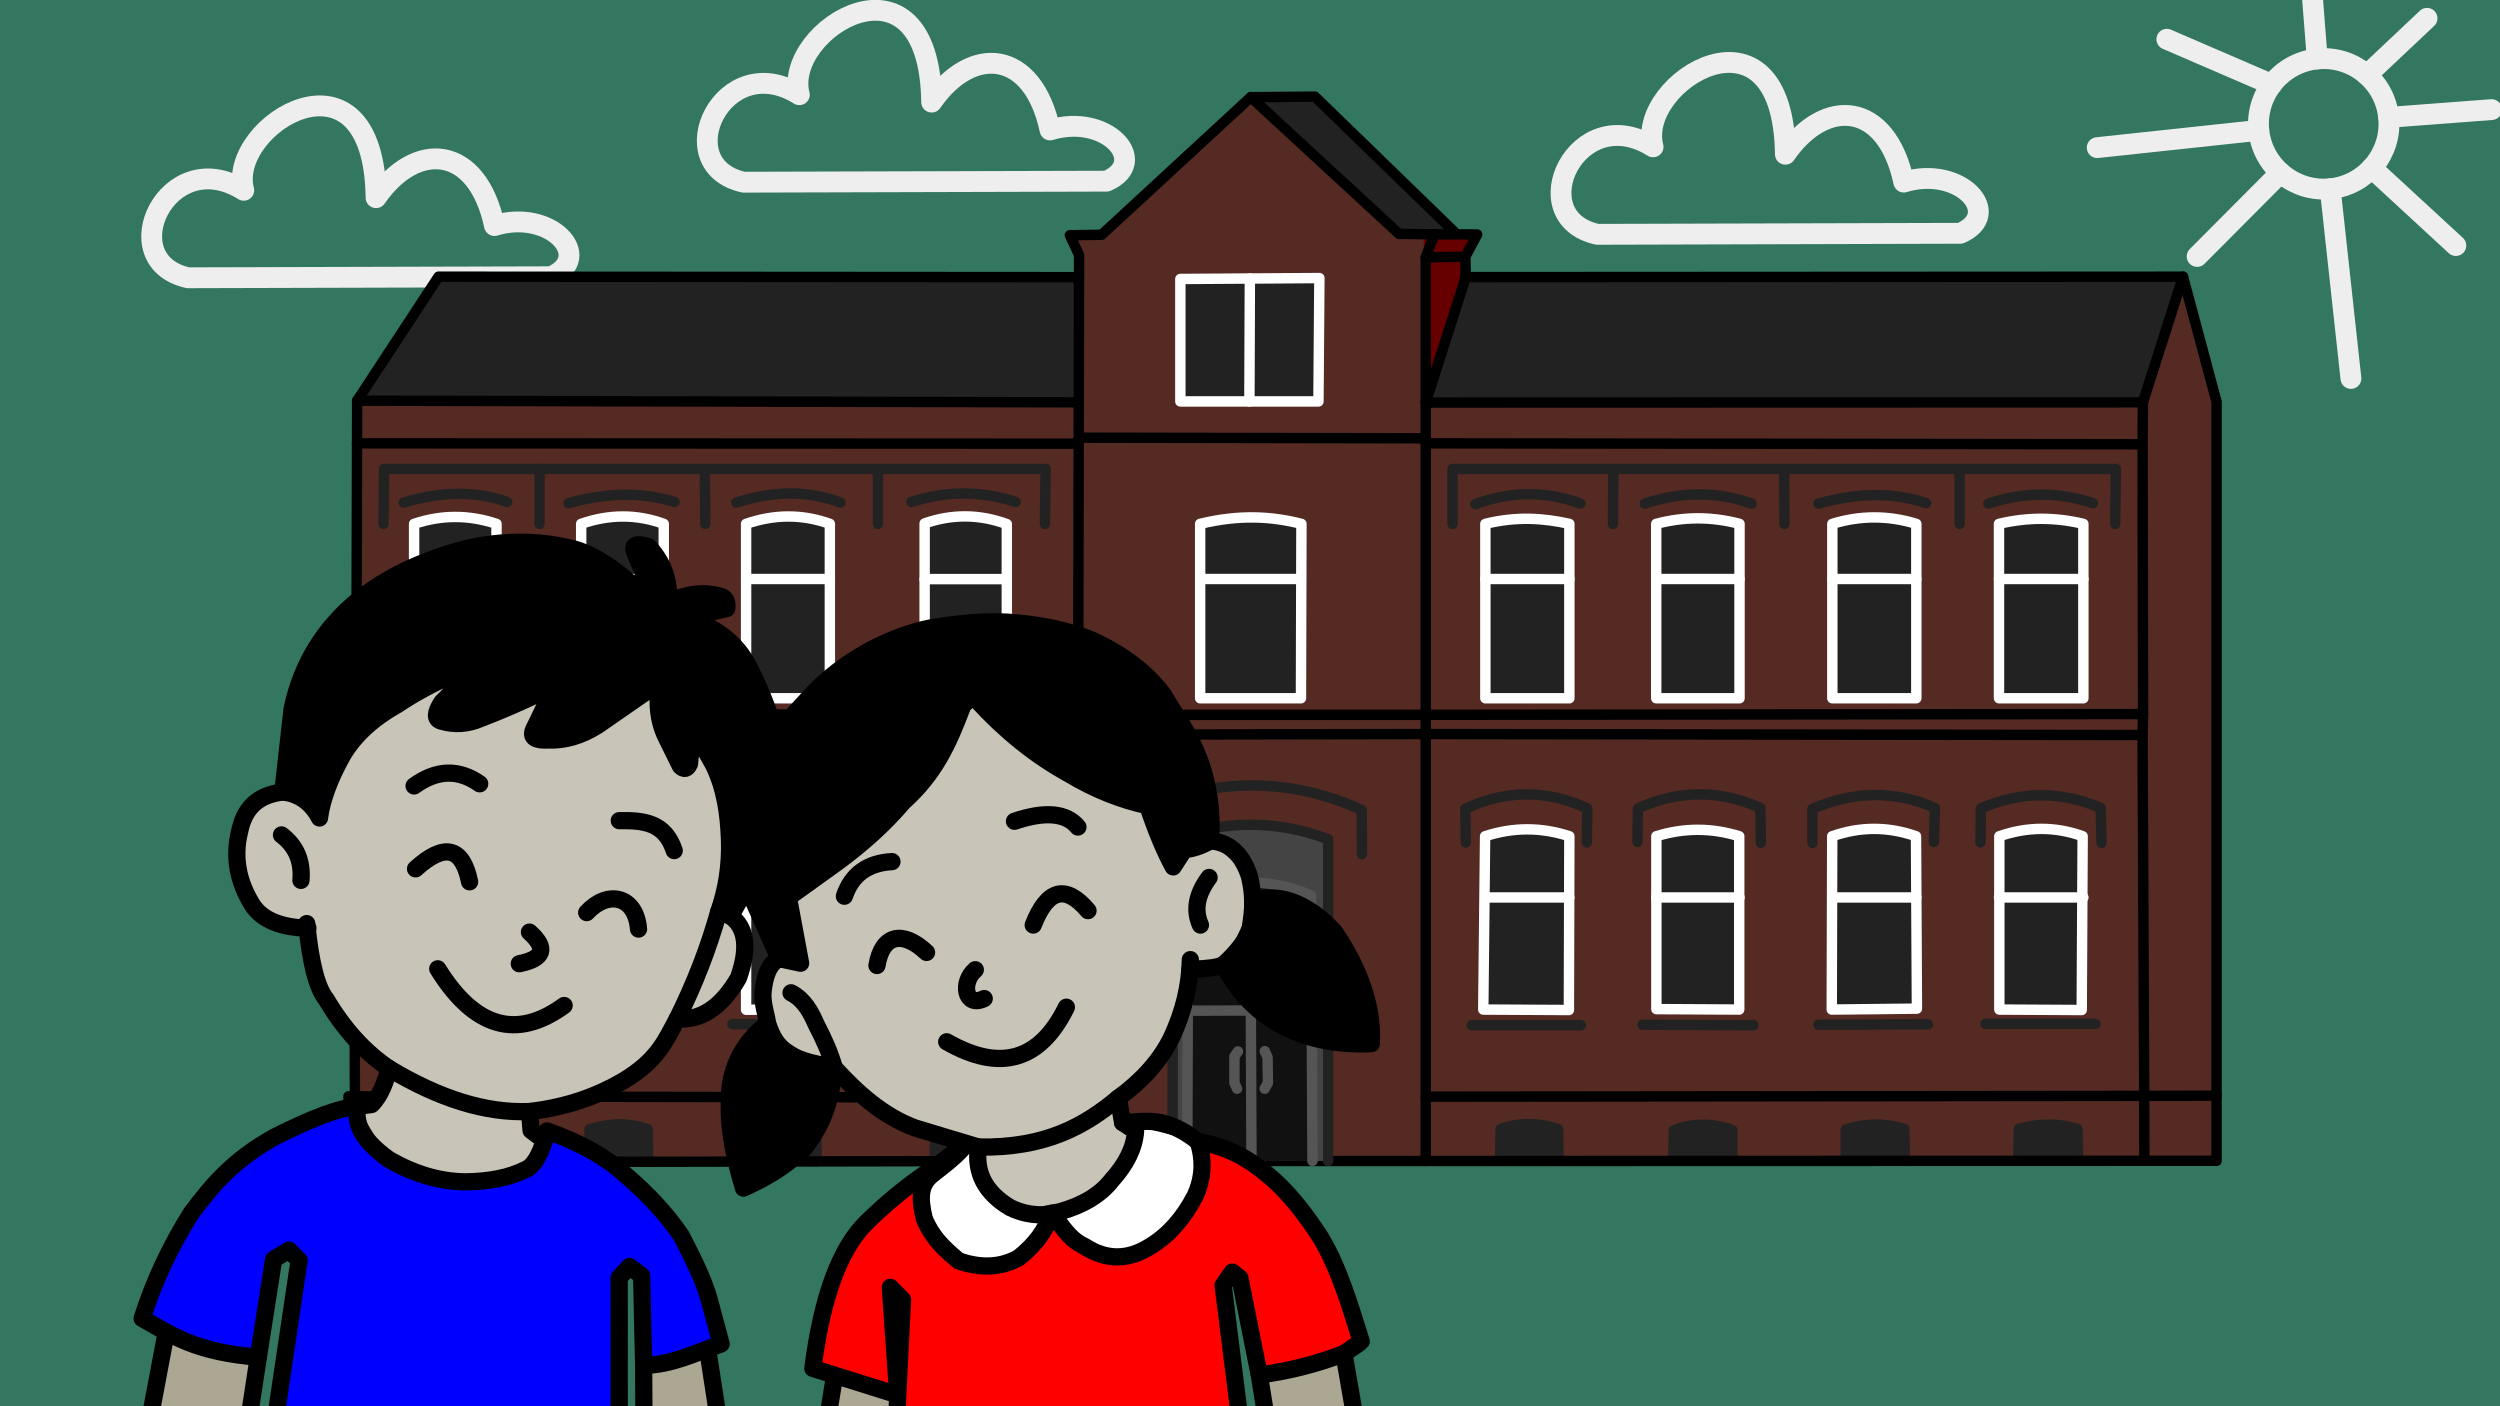 <?xml version="1.0" encoding="UTF-8" standalone="no"?>
<!-- Created with Inkscape (http://www.inkscape.org/) -->

<svg
   width="1920"
   height="1080"
   viewBox="0 0 1920 1080"
   version="1.1"
   id="svg1"
   xml:space="preserve"
   sodipodi:docname="7781-steinhammer-schule-colored-3d.svg"
   inkscape:export-filename="7781-steinhammer-schule-colored-3d-plain.svg"
   inkscape:export-xdpi="96"
   inkscape:export-ydpi="96"
   inkscape:version="1.4.2 (ebf0e940d0, 2025-05-08)"
   xmlns:inkscape="http://www.inkscape.org/namespaces/inkscape"
   xmlns:sodipodi="http://sodipodi.sourceforge.net/DTD/sodipodi-0.dtd"
   xmlns="http://www.w3.org/2000/svg"
   xmlns:svg="http://www.w3.org/2000/svg"><sodipodi:namedview
     id="namedview1"
     pagecolor="#505050"
     bordercolor="#eeeeee"
     borderopacity="1"
     inkscape:showpageshadow="0"
     inkscape:pageopacity="0"
     inkscape:pagecheckerboard="0"
     inkscape:deskcolor="#505050"
     inkscape:zoom="1.0577139"
     inkscape:cx="1325.5002"
     inkscape:cy="460.42697"
     inkscape:window-width="1600"
     inkscape:window-height="831"
     inkscape:window-x="0"
     inkscape:window-y="0"
     inkscape:window-maximized="1"
     inkscape:current-layer="svg1" /><defs
     id="defs1"><rect
       x="746.57"
       y="94.138"
       width="613.74"
       height="930.31"
       id="rect2" /><filter
       inkscape:label="Chalk and Sponge"
       inkscape:menu="Distort"
       inkscape:menu-tooltip="Low turbulence gives sponge look and high turbulence chalk"
       width="1.007"
       height="1.008"
       y="-0.004"
       x="-0.003"
       style="color-interpolation-filters:sRGB;"
       id="filter1"><feTurbulence
         baseFrequency="0.4"
         type="fractalNoise"
         seed="0"
         numOctaves="5"
         result="result1"
         id="feTurbulence1" /><feDisplacementMap
         xChannelSelector="R"
         yChannelSelector="G"
         scale="30"
         in="SourceGraphic"
         in2="result1"
         id="feDisplacementMap1" /></filter><filter
       inkscape:label="Chalk and Sponge"
       inkscape:menu="Distort"
       inkscape:menu-tooltip="Low turbulence gives sponge look and high turbulence chalk"
       width="1.075"
       height="1.068"
       y="-0.034"
       x="-0.038"
       style="color-interpolation-filters:sRGB;"
       id="filter175"><feTurbulence
         baseFrequency="0.4"
         type="fractalNoise"
         seed="0"
         numOctaves="5"
         result="result1"
         id="feTurbulence175" /><feDisplacementMap
         xChannelSelector="R"
         yChannelSelector="G"
         scale="30"
         in="SourceGraphic"
         in2="result1"
         id="feDisplacementMap175" /></filter><filter
       inkscape:label="Chalk and Sponge"
       inkscape:menu="Distort"
       inkscape:menu-tooltip="Low turbulence gives sponge look and high turbulence chalk"
       width="1.072"
       height="1.353"
       y="-0.176"
       x="-0.036"
       style="color-interpolation-filters:sRGB;"
       id="filter178"><feTurbulence
         baseFrequency="0.4"
         type="fractalNoise"
         seed="0"
         numOctaves="5"
         result="result1"
         id="feTurbulence178" /><feDisplacementMap
         xChannelSelector="R"
         yChannelSelector="G"
         scale="30"
         in="SourceGraphic"
         in2="result1"
         id="feDisplacementMap178" /></filter><filter
       inkscape:label="Chalk and Sponge"
       inkscape:menu="Distort"
       inkscape:menu-tooltip="Low turbulence gives sponge look and high turbulence chalk"
       width="1.122"
       height="1.226"
       y="-0.113"
       x="-0.061"
       style="color-interpolation-filters:sRGB;"
       id="filter179"><feTurbulence
         baseFrequency="0.4"
         type="fractalNoise"
         seed="0"
         numOctaves="5"
         result="result1"
         id="feTurbulence179" /><feDisplacementMap
         xChannelSelector="R"
         yChannelSelector="G"
         scale="30"
         in="SourceGraphic"
         in2="result1"
         id="feDisplacementMap179" /></filter><filter
       inkscape:label="Chalk and Sponge"
       inkscape:menu="Distort"
       inkscape:menu-tooltip="Low turbulence gives sponge look and high turbulence chalk"
       width="1.161"
       height="1.101"
       y="-0.05"
       x="-0.081"
       style="color-interpolation-filters:sRGB;"
       id="filter180"><feTurbulence
         baseFrequency="0.4"
         type="fractalNoise"
         seed="0"
         numOctaves="5"
         result="result1"
         id="feTurbulence180" /><feDisplacementMap
         xChannelSelector="R"
         yChannelSelector="G"
         scale="30"
         in="SourceGraphic"
         in2="result1"
         id="feDisplacementMap180" /></filter><filter
       inkscape:label="Chalk and Sponge"
       inkscape:menu="Distort"
       inkscape:menu-tooltip="Low turbulence gives sponge look and high turbulence chalk"
       width="1.228"
       height="1.278"
       y="-0.139"
       x="-0.114"
       style="color-interpolation-filters:sRGB;"
       id="filter188"><feTurbulence
         baseFrequency="0.4"
         type="fractalNoise"
         seed="0"
         numOctaves="5"
         result="result1"
         id="feTurbulence188" /><feDisplacementMap
         xChannelSelector="R"
         yChannelSelector="G"
         scale="30"
         in="SourceGraphic"
         in2="result1"
         id="feDisplacementMap188" /></filter><filter
       inkscape:label="Chalk and Sponge"
       inkscape:menu="Distort"
       inkscape:menu-tooltip="Low turbulence gives sponge look and high turbulence chalk"
       width="1.128"
       height="17.923"
       y="-8.462"
       x="-0.064"
       style="color-interpolation-filters:sRGB;"
       id="filter189"><feTurbulence
         baseFrequency="0.4"
         type="fractalNoise"
         seed="0"
         numOctaves="5"
         result="result1"
         id="feTurbulence189" /><feDisplacementMap
         xChannelSelector="R"
         yChannelSelector="G"
         scale="30"
         in="SourceGraphic"
         in2="result1"
         id="feDisplacementMap189" /></filter><filter
       inkscape:label="Chalk and Sponge"
       inkscape:menu="Distort"
       inkscape:menu-tooltip="Low turbulence gives sponge look and high turbulence chalk"
       width="1.209"
       height="1.376"
       y="-0.188"
       x="-0.104"
       style="color-interpolation-filters:sRGB;"
       id="filter190"><feTurbulence
         baseFrequency="0.4"
         type="fractalNoise"
         seed="0"
         numOctaves="5"
         result="result1"
         id="feTurbulence190" /><feDisplacementMap
         xChannelSelector="R"
         yChannelSelector="G"
         scale="30"
         in="SourceGraphic"
         in2="result1"
         id="feDisplacementMap190" /></filter><filter
       inkscape:label="Chalk and Sponge"
       inkscape:menu="Distort"
       inkscape:menu-tooltip="Low turbulence gives sponge look and high turbulence chalk"
       width="17.924"
       height="1.353"
       y="-0.176"
       x="-8.462"
       style="color-interpolation-filters:sRGB;"
       id="filter191"><feTurbulence
         baseFrequency="0.4"
         type="fractalNoise"
         seed="0"
         numOctaves="5"
         result="result1"
         id="feTurbulence191" /><feDisplacementMap
         xChannelSelector="R"
         yChannelSelector="G"
         scale="30"
         in="SourceGraphic"
         in2="result1"
         id="feDisplacementMap191" /></filter><filter
       inkscape:label="Chalk and Sponge"
       inkscape:menu="Distort"
       inkscape:menu-tooltip="Low turbulence gives sponge look and high turbulence chalk"
       width="1.319"
       height="1.413"
       y="-0.207"
       x="-0.159"
       style="color-interpolation-filters:sRGB;"
       id="filter192"><feTurbulence
         baseFrequency="0.4"
         type="fractalNoise"
         seed="0"
         numOctaves="5"
         result="result1"
         id="feTurbulence192" /><feDisplacementMap
         xChannelSelector="R"
         yChannelSelector="G"
         scale="30"
         in="SourceGraphic"
         in2="result1"
         id="feDisplacementMap192" /></filter><filter
       inkscape:label="Chalk and Sponge"
       inkscape:menu="Distort"
       inkscape:menu-tooltip="Low turbulence gives sponge look and high turbulence chalk"
       width="1.202"
       height="9.462"
       y="-4.231"
       x="-0.101"
       style="color-interpolation-filters:sRGB;"
       id="filter193"><feTurbulence
         baseFrequency="0.4"
         type="fractalNoise"
         seed="0"
         numOctaves="5"
         result="result1"
         id="feTurbulence193" /><feDisplacementMap
         xChannelSelector="R"
         yChannelSelector="G"
         scale="30"
         in="SourceGraphic"
         in2="result1"
         id="feDisplacementMap193" /></filter><filter
       inkscape:label="Chalk and Sponge"
       inkscape:menu="Distort"
       inkscape:menu-tooltip="Low turbulence gives sponge look and high turbulence chalk"
       width="1.274"
       height="1.244"
       y="-0.122"
       x="-0.137"
       style="color-interpolation-filters:sRGB;"
       id="filter194"><feTurbulence
         baseFrequency="0.4"
         type="fractalNoise"
         seed="0"
         numOctaves="5"
         result="result1"
         id="feTurbulence194" /><feDisplacementMap
         xChannelSelector="R"
         yChannelSelector="G"
         scale="30"
         in="SourceGraphic"
         in2="result1"
         id="feDisplacementMap194" /></filter><filter
       inkscape:label="Chalk and Sponge"
       inkscape:menu="Distort"
       inkscape:menu-tooltip="Low turbulence gives sponge look and high turbulence chalk"
       width="inf"
       height="1.394"
       y="-0.197"
       x="-inf"
       style="color-interpolation-filters:sRGB;"
       id="filter195"><feTurbulence
         baseFrequency="0.4"
         type="fractalNoise"
         seed="0"
         numOctaves="5"
         result="result1"
         id="feTurbulence195" /><feDisplacementMap
         xChannelSelector="R"
         yChannelSelector="G"
         scale="30"
         in="SourceGraphic"
         in2="result1"
         id="feDisplacementMap195" /></filter><filter
       inkscape:label="Chalk and Sponge"
       inkscape:menu="Distort"
       inkscape:menu-tooltip="Low turbulence gives sponge look and high turbulence chalk"
       width="1.16"
       height="1.16"
       y="-0.08"
       x="-0.08"
       style="color-interpolation-filters:sRGB;"
       id="filter196"><feTurbulence
         baseFrequency="0.4"
         type="fractalNoise"
         seed="0"
         numOctaves="5"
         result="result1"
         id="feTurbulence196" /><feDisplacementMap
         xChannelSelector="R"
         yChannelSelector="G"
         scale="30"
         in="SourceGraphic"
         in2="result1"
         id="feDisplacementMap196" /></filter><filter
       inkscape:label="Chalk and Sponge"
       inkscape:menu="Distort"
       inkscape:menu-tooltip="Low turbulence gives sponge look and high turbulence chalk"
       width="12.283"
       height="1.109"
       y="-0.055"
       x="-5.641"
       style="color-interpolation-filters:sRGB;"
       id="filter197"><feTurbulence
         baseFrequency="0.4"
         type="fractalNoise"
         seed="0"
         numOctaves="5"
         result="result1"
         id="feTurbulence197" /><feDisplacementMap
         xChannelSelector="R"
         yChannelSelector="G"
         scale="30"
         in="SourceGraphic"
         in2="result1"
         id="feDisplacementMap197" /></filter><filter
       inkscape:label="Chalk and Sponge"
       inkscape:menu="Distort"
       inkscape:menu-tooltip="Low turbulence gives sponge look and high turbulence chalk"
       width="1.022"
       height="1.121"
       y="-0.06"
       x="-0.022"
       style="color-interpolation-filters:sRGB;"
       id="filter198"><feTurbulence
         baseFrequency="0.4"
         type="fractalNoise"
         seed="0"
         numOctaves="5"
         result="result1"
         id="feTurbulence198" /><feDisplacementMap
         xChannelSelector="R"
         yChannelSelector="G"
         scale="30"
         in="SourceGraphic"
         in2="result1"
         id="feDisplacementMap198" /></filter><filter
       inkscape:label="Chalk and Sponge"
       inkscape:menu="Distort"
       inkscape:menu-tooltip="Low turbulence gives sponge look and high turbulence chalk"
       width="1.022"
       height="1.121"
       y="-0.06"
       x="-0.022"
       style="color-interpolation-filters:sRGB"
       id="filter198-6"><feTurbulence
         baseFrequency="0.4"
         type="fractalNoise"
         seed="0"
         numOctaves="5"
         result="result1"
         id="feTurbulence198-2" /><feDisplacementMap
         xChannelSelector="R"
         yChannelSelector="G"
         scale="30"
         in="SourceGraphic"
         in2="result1"
         id="feDisplacementMap198-9" /></filter><filter
       inkscape:label="Chalk and Sponge"
       inkscape:menu="Distort"
       inkscape:menu-tooltip="Low turbulence gives sponge look and high turbulence chalk"
       width="1.022"
       height="1.121"
       y="-0.06"
       x="-0.022"
       style="color-interpolation-filters:sRGB"
       id="filter198-3"><feTurbulence
         baseFrequency="0.4"
         type="fractalNoise"
         seed="0"
         numOctaves="5"
         result="result1"
         id="feTurbulence198-6" /><feDisplacementMap
         xChannelSelector="R"
         yChannelSelector="G"
         scale="30"
         in="SourceGraphic"
         in2="result1"
         id="feDisplacementMap198-0" /></filter><filter
       style="color-interpolation-filters:sRGB;"
       inkscape:label="Drop Shadow"
       id="filter219"
       x="-0.049"
       y="-0.066"
       width="1.107"
       height="1.135"><feFlood
         result="flood"
         in="SourceGraphic"
         flood-opacity="0.933"
         flood-color="rgb(0,0,0)"
         id="feFlood218" /><feGaussianBlur
         result="blur"
         in="SourceGraphic"
         stdDeviation="20"
         id="feGaussianBlur218" /><feOffset
         result="offset"
         in="blur"
         dx="10"
         dy="10"
         id="feOffset218" /><feComposite
         result="comp1"
         operator="in"
         in="flood"
         in2="offset"
         id="feComposite218" /><feComposite
         result="comp2"
         operator="over"
         in="SourceGraphic"
         in2="comp1"
         id="feComposite219" /></filter></defs><g
     id="layer20"
     style="display:inline"><rect
       style="display:inline;fill:#337760;fill-opacity:1;stroke-width:16;stroke-linecap:round;stroke-linejoin:round"
       id="rect1"
       width="1920"
       height="1080"
       x="0"
       y="0" /><g
       inkscape:groupmode="layer"
       id="layer5"
       inkscape:label="Kreide"
       style="display:inline;opacity:1"
       sodipodi:insensitive="true"><g
         id="g198"
         transform="rotate(-5.685,1783.851,156.064)"><circle
           style="fill:none;fill-opacity:1;stroke:#eeeeee;stroke-width:16;stroke-linecap:round;stroke-linejoin:round;stroke-dasharray:none;stroke-opacity:1;filter:url(#filter196)"
           id="path180"
           cx="1790.654"
           cy="95.489"
           r="50.108" /><path
           style="fill:none;fill-opacity:1;stroke:#eeeeee;stroke-width:16;stroke-linecap:round;stroke-linejoin:round;stroke-dasharray:none;stroke-opacity:1;filter:url(#filter194)"
           d="m 1823.995,132.895 58.367,65.646"
           id="path182" /><path
           style="fill:none;fill-opacity:1;stroke:#eeeeee;stroke-width:16;stroke-linecap:round;stroke-linejoin:round;stroke-dasharray:none;stroke-opacity:1;filter:url(#filter193)"
           d="M 1840.763,95.489 1920,97.38"
           id="path183" /><path
           style="fill:none;fill-opacity:1;stroke:#eeeeee;stroke-width:16;stroke-linecap:round;stroke-linejoin:round;stroke-dasharray:none;stroke-opacity:1;filter:url(#filter192)"
           d="m 1827.405,61.427 50.229,-38.737"
           id="path184" /><path
           style="fill:none;fill-opacity:1;stroke:#eeeeee;stroke-width:16;stroke-linecap:round;stroke-linejoin:round;stroke-dasharray:none;stroke-opacity:1;filter:url(#filter191)"
           d="M 1790.654,45.381 1791.6,0"
           id="path185" /><path
           style="fill:none;fill-opacity:1;stroke:#eeeeee;stroke-width:16;stroke-linecap:round;stroke-linejoin:round;stroke-dasharray:none;stroke-opacity:1;filter:url(#filter190)"
           d="m 1753.87,61.464 -76.668,-42.555"
           id="path186" /><path
           style="fill:none;fill-opacity:1;stroke:#eeeeee;stroke-width:16;stroke-linecap:round;stroke-linejoin:round;stroke-dasharray:none;stroke-opacity:1;filter:url(#filter189)"
           d="m 1740.546,95.489 -124.798,0.945"
           id="path187" /><path
           style="fill:none;fill-opacity:1;stroke:#eeeeee;stroke-width:16;stroke-linecap:round;stroke-linejoin:round;stroke-dasharray:none;stroke-opacity:1;filter:url(#filter188)"
           d="m 1753.904,129.551 -70.083,57.646"
           id="path188" /><path
           style="fill:none;fill-opacity:1;stroke:#eeeeee;stroke-width:16;stroke-linecap:round;stroke-linejoin:round;stroke-dasharray:none;stroke-opacity:1;filter:url(#filter197)"
           d="m 1790.654,145.597 1.418,146.542"
           id="path196" /></g><path
         style="fill:none;fill-opacity:1;stroke:#eeeeee;stroke-width:16;stroke-linecap:round;stroke-linejoin:round;stroke-dasharray:none;stroke-opacity:1;filter:url(#filter198)"
         d="m 1226.781,179.962 c -58.496,-12.925 -15.822,-104.067 42.785,-67.187 -13.286,-50.178 99.845,-119.21 101.616,5.682 30.779,-44.49 77.631,-40.668 90.919,21.393 43.624,-13.363 77.322,24.643 43.42,39.328 z M 1557.182,133.458"
         id="path197"
         sodipodi:nodetypes="cccccc" /><path
         style="opacity:1;fill:none;fill-opacity:1;stroke:#eeeeee;stroke-width:16;stroke-linecap:round;stroke-linejoin:round;stroke-dasharray:none;stroke-opacity:1;filter:url(#filter198-6)"
         d="m 571.106,139.922 c -58.496,-12.925 -15.822,-104.067 42.785,-67.187 -13.286,-50.178 99.845,-119.21 101.616,5.682 30.779,-44.49 77.631,-40.668 90.919,21.393 43.624,-13.363 77.322,24.643 43.42,39.328 z m 330.401,-46.504"
         id="path197-7"
         sodipodi:nodetypes="cccccc" /><path
         style="opacity:1;fill:none;fill-opacity:1;stroke:#eeeeee;stroke-width:16;stroke-linecap:round;stroke-linejoin:round;stroke-dasharray:none;stroke-opacity:1;filter:url(#filter198-3)"
         d="m 144.417,213.331 c -58.496,-12.925 -15.822,-104.067 42.785,-67.187 -13.286,-50.178 99.845,-119.21 101.616,5.682 30.779,-44.49 77.631,-40.668 90.919,21.393 43.624,-13.363 77.322,24.643 43.42,39.328 z m 330.401,-46.504"
         id="path197-6"
         sodipodi:nodetypes="cccccc" /></g><path
       style="display:inline;opacity:0.649;fill:#660000;fill-opacity:1;stroke:none;stroke-width:8;stroke-linecap:round;stroke-linejoin:round;stroke-dasharray:none;stroke-opacity:1"
       d="m 267.64,892.722 v -50.735 h 4.95 l -1.149,-276.921 -6.276,-0.088 -0.177,-16.617 h 8.662 l 0.53,-207.889 0.091,-32.751 554.228,1.278 0.23,-113.13 -7.071,-15.203 24.395,-0.354 114.551,-105.712 113.844,105.005 27.224,0.354 -6.718,17.678 c 128.487,72.478 367.197,74.244 550.795,111.367 l 30.8,-96.503 25.766,96.047 v 582.959 z"
       id="path78"
       inkscape:label="Hausfarbe"
       sodipodi:nodetypes="cccccccccccccccccccccc" /><path
       style="display:inline;fill:#660000;fill-opacity:1;stroke:none;stroke-width:8;stroke-linecap:round;stroke-linejoin:round;stroke-dasharray:none;stroke-opacity:1"
       d="m 1094.955,309.182 30.759,-96.361 4.769,-32.773 -37.1,-0.197 z"
       id="path53" /></g><g
     id="layer21"
     style="display:inline"><path
       style="fill:#222222;fill-opacity:1;stroke:none;stroke-width:8;stroke-linecap:round;stroke-linejoin:round;stroke-dasharray:none;stroke-opacity:1"
       d="m 274.271,307.721 62.516,-95.235 491.907,0.356 -0.195,96.157 z"
       id="path27" /><path
       style="fill:#222222;fill-opacity:1;stroke:none;stroke-width:8;stroke-linecap:round;stroke-linejoin:round;stroke-dasharray:none;stroke-opacity:1"
       d="m 1645.75,309.003 -550.795,0.179 30.759,-96.361 550.836,-0.321 z"
       id="path28" /><path
       style="fill:#222222;fill-opacity:1;stroke:none;stroke-width:8;stroke-linecap:round;stroke-linejoin:round;stroke-dasharray:none;stroke-opacity:1"
       d="m 1118.336,179.479 -43.887,0.126 -113.844,-105.005 49.263,-0.385 z"
       id="path52" /></g><g
     id="layer18"
     style="display:inline"><g
       id="layer26"><path
         style="fill:#222222;fill-opacity:1;stroke:#222222;stroke-width:8;stroke-linecap:round;stroke-linejoin:round;stroke-dasharray:none;stroke-opacity:1"
         d="m 323.147,892.607 0.708,-24.987 c 15.134,-5.451 30.101,-5.569 44.901,-0.354 l 0.355,25.246"
         id="path79" /><path
         style="display:inline;fill:#222222;fill-opacity:1;stroke:#222222;stroke-width:8;stroke-linecap:round;stroke-linejoin:round;stroke-dasharray:none;stroke-opacity:1"
         d="m 452.549,892.34 0.228,-25.116 c 16.058,-4.986 30.948,-4.971 44.673,0.043 l 0.355,24.979"
         id="path80" /><path
         style="fill:#222222;fill-opacity:1;stroke:#222222;stroke-width:8;stroke-linecap:round;stroke-linejoin:round;stroke-dasharray:none;stroke-opacity:1"
         d="m 581.948,892.072 10e-4,-25.512 c 14.967,-4.333 29.934,-4.333 44.901,0 l 0.356,25.419"
         id="path81" /><path
         style="fill:#222222;fill-opacity:1;stroke:#222222;stroke-width:8;stroke-linecap:round;stroke-linejoin:round;stroke-dasharray:none;stroke-opacity:1"
         d="M 717.502,891.791 718.5,867.5 c 14.833,-5.167 29.667,-5.333 44.5,-0.5 l 0.504,24.696"
         id="path82" /></g><g
       id="layer27"><path
         style="fill:#222222;fill-opacity:1;stroke:#222222;stroke-width:8;stroke-linecap:round;stroke-linejoin:round;stroke-dasharray:none;stroke-opacity:1"
         d="m 307.25,787.5 84.25,-0.25"
         id="path87" /><path
         style="fill:#222222;fill-opacity:1;stroke:#222222;stroke-width:8;stroke-linecap:round;stroke-linejoin:round;stroke-dasharray:none;stroke-opacity:1"
         d="M 433.75,786.5 520,786.75"
         id="path88" /><path
         style="fill:#222222;fill-opacity:1;stroke:#222222;stroke-width:8;stroke-linecap:round;stroke-linejoin:round;stroke-dasharray:none;stroke-opacity:1"
         d="m 562.5,786.5 83.75,0.5"
         id="path89" /><path
         style="fill:#222222;fill-opacity:1;stroke:#222222;stroke-width:8;stroke-linecap:round;stroke-linejoin:round;stroke-dasharray:none;stroke-opacity:1"
         d="M 698.75,786.75 H 784"
         id="path90" /><path
         style="fill:none;fill-opacity:1;stroke:#222222;stroke-width:8;stroke-linecap:round;stroke-linejoin:round;stroke-dasharray:none;stroke-opacity:1"
         d="M 303.5,646.5 304,621 c 32.167,-13.333 63,-13.333 92.5,0 v 25.5"
         id="path91" /><path
         style="fill:none;fill-opacity:1;stroke:#222222;stroke-width:8;stroke-linecap:round;stroke-linejoin:round;stroke-dasharray:none;stroke-opacity:1"
         d="m 432,646.5 -0.5,-26 c 31.333,-13.333 62,-13.333 92,0 v 25"
         id="path92" /><path
         style="fill:none;fill-opacity:1;stroke:#222222;stroke-width:8;stroke-linecap:round;stroke-linejoin:round;stroke-dasharray:none;stroke-opacity:1"
         d="m 558.5,647.5 v -27 c 34.667,-12.167 66,-12.333 94,-0.5 v 27.5"
         id="path93" /><path
         style="fill:none;fill-opacity:1;stroke:#222222;stroke-width:8;stroke-linecap:round;stroke-linejoin:round;stroke-dasharray:none;stroke-opacity:1"
         d="m 694.5,646 1,-25.5 c 34,-13.167 64.667,-13 92,0.5 l 1.5,25.5"
         id="path94" /><path
         style="fill:none;fill-opacity:1;stroke:#222222;stroke-width:8;stroke-linecap:round;stroke-linejoin:round;stroke-dasharray:none;stroke-opacity:1"
         d="m 700,385.5 c 26.667,-8.667 53.333,-8.667 80,0"
         id="path95" /><path
         style="fill:none;fill-opacity:1;stroke:#222222;stroke-width:8;stroke-linecap:round;stroke-linejoin:round;stroke-dasharray:none;stroke-opacity:1"
         d="m 645.5,386 c -24.667,-9.333 -51.333,-9.333 -80,0"
         id="path96" /><path
         style="fill:none;fill-opacity:1;stroke:#222222;stroke-width:8;stroke-linecap:round;stroke-linejoin:round;stroke-dasharray:none;stroke-opacity:1"
         d="m 518,385.5 c -24.85,-7.679 -52.017,-7.345 -81.5,1"
         id="path97" /><path
         style="fill:none;fill-opacity:1;stroke:#222222;stroke-width:8;stroke-linecap:round;stroke-linejoin:round;stroke-dasharray:none;stroke-opacity:1"
         d="M 389.5,385.5 C 365.667,377 339.167,377.167 310,386"
         id="path98" /><path
         style="fill:none;fill-opacity:1;stroke:#222222;stroke-width:8;stroke-linecap:round;stroke-linejoin:round;stroke-dasharray:none;stroke-opacity:1"
         d="m 294.5,402.324 0.5,-42.191 h 508 l -0.5,42.191"
         id="path111" /><path
         style="fill:none;fill-opacity:1;stroke:#222222;stroke-width:8;stroke-linecap:round;stroke-linejoin:round;stroke-dasharray:none;stroke-opacity:1"
         d="m 414.365,360.133 v 42.191"
         id="path112" /><path
         style="fill:none;fill-opacity:1;stroke:#222222;stroke-width:8;stroke-linecap:round;stroke-linejoin:round;stroke-dasharray:none;stroke-opacity:1"
         d="m 541.29,360.133 0.354,42.191"
         id="path113" /><path
         style="fill:none;fill-opacity:1;stroke:#222222;stroke-width:8;stroke-linecap:round;stroke-linejoin:round;stroke-dasharray:none;stroke-opacity:1"
         d="m 674.226,360.133 v 42.191"
         id="path114" /></g><g
       id="layer22"><path
         style="fill:#222222;fill-opacity:1;stroke:#ffffff;stroke-width:8;stroke-linecap:round;stroke-linejoin:round;stroke-dasharray:none;stroke-opacity:1"
         d="m 317.75,775.25 0.5,-134 c 21.833,-7.5 43,-7.333 63.5,0.5 L 381.5,776 Z"
         id="path29" /><path
         style="fill:none;fill-opacity:1;stroke:#ffffff;stroke-width:8;stroke-linecap:round;stroke-linejoin:round;stroke-dasharray:none;stroke-opacity:1"
         d="m 318.07,689.497 63.591,0.254"
         id="path30" /><path
         style="fill:#222222;fill-opacity:1;stroke:#ffffff;stroke-width:8;stroke-linecap:round;stroke-linejoin:round;stroke-dasharray:none;stroke-opacity:1"
         d="m 445.5,775.5 1,-134 c 21,-7.376 42,-7.209 63,0.5 l 0.5,133 z"
         id="path31" /><path
         style="fill:#222222;fill-opacity:1;stroke:#ffffff;stroke-width:8;stroke-linecap:round;stroke-linejoin:round;stroke-dasharray:none;stroke-opacity:1"
         d="M 573,775.5 V 642 c 21.333,-7.542 42.667,-7.542 64,0 l 0.5,133 z"
         id="path32" /><path
         style="fill:#222222;fill-opacity:1;stroke:#ffffff;stroke-width:8;stroke-linecap:round;stroke-linejoin:round;stroke-dasharray:none;stroke-opacity:1"
         d="m 709,775 1,-134 c 21.805,-7.709 43.138,-7.876 64,-0.5 V 775 Z"
         id="path33" /><path
         style="display:inline;fill:#222222;fill-opacity:1;stroke:#ffffff;stroke-width:8;stroke-linecap:round;stroke-linejoin:round;stroke-dasharray:none;stroke-opacity:1"
         d="M 710.117,536.202 V 402 c 21.04,-7.376 42.079,-7.209 63.119,0.5 v 133.84 z"
         id="path34" /><path
         style="fill:#222222;fill-opacity:1;stroke:#ffffff;stroke-width:8;stroke-linecap:round;stroke-linejoin:round;stroke-dasharray:none;stroke-opacity:1"
         d="M 318.027,536.25 V 402.324 c 21.098,-7.071 42.196,-7.071 63.294,0 V 536.25 Z"
         id="path42" /><path
         style="fill:#222222;fill-opacity:1;stroke:#ffffff;stroke-width:8;stroke-linecap:round;stroke-linejoin:round;stroke-dasharray:none;stroke-opacity:1"
         d="M 446.338,536.25 V 402.324 c 21.613,-7.542 42.755,-7.542 63.426,0 V 536.25 Z"
         id="path43" /><path
         style="fill:#222222;fill-opacity:1;stroke:#ffffff;stroke-width:8;stroke-linecap:round;stroke-linejoin:round;stroke-dasharray:none;stroke-opacity:1"
         d="M 573,536.25 V 402.324 c 21.914,-7.542 43.357,-7.542 64.328,0 V 536.25 Z"
         id="path44" /><path
         style="fill:#222222;fill-opacity:1;stroke:#ffffff;stroke-width:8;stroke-linecap:round;stroke-linejoin:round;stroke-dasharray:none;stroke-opacity:1"
         d="m 446.338,689.25 h 63.426"
         id="path59" /><path
         style="fill:#222222;fill-opacity:1;stroke:#ffffff;stroke-width:8;stroke-linecap:round;stroke-linejoin:round;stroke-dasharray:none;stroke-opacity:1"
         d="m 573,689.25 h 64.328"
         id="path60" /><path
         style="fill:#222222;fill-opacity:1;stroke:#ffffff;stroke-width:8;stroke-linecap:round;stroke-linejoin:round;stroke-dasharray:none;stroke-opacity:1"
         d="m 710.117,689.25 h 63.119"
         id="path61" /><path
         style="fill:#222222;fill-opacity:1;stroke:#ffffff;stroke-width:8;stroke-linecap:round;stroke-linejoin:round;stroke-dasharray:none;stroke-opacity:1"
         d="m 710.117,444.75 h 63.119"
         id="path62" /><path
         style="fill:#222222;fill-opacity:1;stroke:#ffffff;stroke-width:8;stroke-linecap:round;stroke-linejoin:round;stroke-dasharray:none;stroke-opacity:1"
         d="M 637.328,444.665 H 573"
         id="path63" /><path
         style="fill:#222222;fill-opacity:1;stroke:#ffffff;stroke-width:8;stroke-linecap:round;stroke-linejoin:round;stroke-dasharray:none;stroke-opacity:1"
         d="M 509.764,444.665 H 446.338"
         id="path64" /><path
         style="fill:#222222;fill-opacity:1;stroke:#ffffff;stroke-width:8;stroke-linecap:round;stroke-linejoin:round;stroke-dasharray:none;stroke-opacity:1"
         d="M 381.321,444.665 H 318.027"
         id="path65" /></g><path
       style="fill:none;stroke:#000000;stroke-width:8;stroke-linecap:round;stroke-linejoin:round;stroke-dasharray:none;stroke-opacity:1"
       d="m 828.695,212.841 -491.907,-0.356 -62.516,95.235 -0.091,32.751 v 0 l -0.53,207.889 h -8.662 l 0.177,16.617 6.276,0.088 1.149,276.921 h -4.95 v 50.735 l 559.675,-1.159"
       id="path16" /><path
       style="fill:none;stroke:#000000;stroke-width:8;stroke-linecap:round;stroke-linejoin:round;stroke-dasharray:none;stroke-opacity:1"
       d="m 274.271,307.721 554.228,1.278"
       id="path17" /><path
       style="display:none;fill:none;stroke:#000000;stroke-width:8;stroke-linecap:round;stroke-linejoin:round;stroke-dasharray:none;stroke-opacity:1"
       d="m 828.469,323.749 -561.36,-0.425"
       id="path18" /><path
       style="fill:none;stroke:#000000;stroke-width:8;stroke-linecap:round;stroke-linejoin:round;stroke-dasharray:none;stroke-opacity:1"
       d="m 274.181,340.472 554.254,0.277"
       id="path19" /><path
       style="fill:none;stroke:#000000;stroke-width:8;stroke-linecap:round;stroke-linejoin:round;stroke-dasharray:none;stroke-opacity:1"
       d="M 828.011,548.999 273.65,548.361"
       id="path20" /><path
       style="fill:none;stroke:#000000;stroke-width:8;stroke-linecap:round;stroke-linejoin:round;stroke-dasharray:none;stroke-opacity:1"
       d="M 271.441,565.067 827.98,564.248"
       id="path21" /><path
       style="fill:none;stroke:#000000;stroke-width:8;stroke-linecap:round;stroke-linejoin:round;stroke-dasharray:none;stroke-opacity:1"
       d="M 827.414,842.993 272.59,841.987"
       id="path22" /></g><g
     id="layer19"
     style="display:inline"><g
       id="layer25"><path
         style="fill:#222222;fill-opacity:1;stroke:#222222;stroke-width:8;stroke-linecap:round;stroke-linejoin:round;stroke-dasharray:none;stroke-opacity:1"
         d="M 1152,891.645 1152.5,867 c 14.708,-5.083 29.417,-5 44.125,0.25 l 0.376,24.382"
         id="path83" /><path
         style="fill:#222222;fill-opacity:1;stroke:#222222;stroke-width:8;stroke-linecap:round;stroke-linejoin:round;stroke-dasharray:none;stroke-opacity:1"
         d="M 1285,891.607 1285.5,868 c 15.167,-5.667 30.167,-5.667 45,0 l 9e-4,23.593"
         id="path84" /><path
         style="fill:#222222;fill-opacity:1;stroke:#222222;stroke-width:8;stroke-linecap:round;stroke-linejoin:round;stroke-dasharray:none;stroke-opacity:1"
         d="M 1417.5,891.568 1417.5,867.5 c 15.167,-5 30.167,-5.167 45,-0.5 l 0.501,24.555"
         id="path85" /><path
         style="fill:#222222;fill-opacity:1;stroke:#222222;stroke-width:8;stroke-linecap:round;stroke-linejoin:round;stroke-dasharray:none;stroke-opacity:1"
         d="M 1550.001,891.53 1550.5,867 c 15.5,-4.5 31.5,-4.375 45,0.125 l 0.501,24.392"
         id="path86" /></g><g
       id="layer28"
       style="display:inline"><path
         style="fill:#666666;fill-opacity:1;stroke:#222222;stroke-width:8;stroke-linecap:round;stroke-linejoin:round;stroke-dasharray:none;stroke-opacity:1"
         d="m 1130.31,787.363 h 83.792"
         id="path99" /><path
         style="fill:#666666;fill-opacity:1;stroke:#222222;stroke-width:8;stroke-linecap:round;stroke-linejoin:round;stroke-dasharray:none;stroke-opacity:1"
         d="m 1261.478,787.01 85.206,0.354"
         id="path100" /><path
         style="fill:#666666;fill-opacity:1;stroke:#222222;stroke-width:8;stroke-linecap:round;stroke-linejoin:round;stroke-dasharray:none;stroke-opacity:1"
         d="m 1396.536,787.01 84.146,-0.354"
         id="path101" /><path
         style="fill:#666666;fill-opacity:1;stroke:#222222;stroke-width:8;stroke-linecap:round;stroke-linejoin:round;stroke-dasharray:none;stroke-opacity:1"
         d="m 1524.876,786.303 h 84.499"
         id="path102" /><path
         style="fill:none;fill-opacity:1;stroke:#222222;stroke-width:8;stroke-linecap:round;stroke-linejoin:round;stroke-dasharray:none;stroke-opacity:1"
         d="m 1613.971,647.356 -0.707,-26.87 c -30.641,-13.081 -61.283,-12.964 -91.924,0.354 l -0.353,26.163"
         id="path103" /><path
         style="fill:none;fill-opacity:1;stroke:#222222;stroke-width:8;stroke-linecap:round;stroke-linejoin:round;stroke-dasharray:none;stroke-opacity:1"
         d="m 1485.278,646.649 0.707,-26.163 c -30.406,-13.435 -61.754,-13.199 -94.045,0.707 v 26.163"
         id="path104" /><path
         style="fill:none;fill-opacity:1;stroke:#222222;stroke-width:8;stroke-linecap:round;stroke-linejoin:round;stroke-dasharray:none;stroke-opacity:1"
         d="m 1352.342,647.356 -0.353,-26.87 c -31.348,-14.024 -62.697,-13.906 -94.045,0.354 l -0.354,25.809"
         id="path105" /><path
         style="fill:none;fill-opacity:1;stroke:#222222;stroke-width:8;stroke-linecap:round;stroke-linejoin:round;stroke-dasharray:none;stroke-opacity:1"
         d="m 1218.698,647.003 0.354,-26.163 c -31.231,-14.496 -62.461,-14.378 -93.692,0.354 l 0.354,25.809"
         id="path106" /><path
         style="fill:none;fill-opacity:1;stroke:#222222;stroke-width:8;stroke-linecap:round;stroke-linejoin:round;stroke-dasharray:none;stroke-opacity:1"
         d="m 1133.139,387.141 c 27.341,-10.017 54.212,-10.135 80.61,-0.354"
         id="path107" /><path
         style="display:inline;fill:none;fill-opacity:1;stroke:#222222;stroke-width:8;stroke-linecap:round;stroke-linejoin:round;stroke-dasharray:none;stroke-opacity:1"
         d="m 1263.246,386.787 c 28.284,-9.428 55.626,-9.428 82.024,0"
         id="path108" /><path
         style="fill:none;fill-opacity:1;stroke:#222222;stroke-width:8;stroke-linecap:round;stroke-linejoin:round;stroke-dasharray:none;stroke-opacity:1"
         d="m 1396.536,386.787 c 30.877,-8.603 58.454,-8.721 82.731,-0.354"
         id="path109" /><path
         style="fill:none;fill-opacity:1;stroke:#222222;stroke-width:8;stroke-linecap:round;stroke-linejoin:round;stroke-dasharray:none;stroke-opacity:1"
         d="m 1526.997,386.787 c 27.224,-9.075 53.976,-9.192 80.257,-0.354"
         id="path110" /><path
         style="fill:none;fill-opacity:1;stroke:#222222;stroke-width:8;stroke-linecap:round;stroke-linejoin:round;stroke-dasharray:none;stroke-opacity:1"
         d="m 1624.5,402.324 0.5,-42.191 h -509.5 v 42.191"
         id="path115" /><path
         style="fill:none;fill-opacity:1;stroke:#222222;stroke-width:8;stroke-linecap:round;stroke-linejoin:round;stroke-dasharray:none;stroke-opacity:1"
         d="m 1239,360.133 -0.25,42.191"
         id="path116" /><path
         style="fill:none;fill-opacity:1;stroke:#222222;stroke-width:8;stroke-linecap:round;stroke-linejoin:round;stroke-dasharray:none;stroke-opacity:1"
         d="m 1370.25,360.133 0.25,42.191"
         id="path117" /><path
         style="fill:none;fill-opacity:1;stroke:#222222;stroke-width:8;stroke-linecap:round;stroke-linejoin:round;stroke-dasharray:none;stroke-opacity:1"
         d="m 1505,360.133 v 42.191"
         id="path118" /></g><g
       id="layer23"><path
         style="fill:#222222;fill-opacity:1;stroke:#ffffff;stroke-width:8;stroke-linecap:round;stroke-linejoin:round;stroke-dasharray:none;stroke-opacity:1"
         d="m 1139.149,775.343 1.414,-133.11 c 21.567,-7.071 43.133,-7.071 64.7,0 l -0.353,133.464 z"
         id="path45" /><path
         style="fill:#222222;fill-opacity:1;stroke:#ffffff;stroke-width:8;stroke-linecap:round;stroke-linejoin:round;stroke-dasharray:none;stroke-opacity:1"
         d="M 1272.085,774.989 V 642.232 c 21.213,-6.6 42.426,-6.6 63.64,0 v 133.11 z"
         id="path46" /><path
         style="fill:#222222;fill-opacity:1;stroke:#ffffff;stroke-width:8;stroke-linecap:round;stroke-linejoin:round;stroke-dasharray:none;stroke-opacity:1"
         d="m 1406.789,775.343 0.354,-133.11 c 21.449,-7.542 42.898,-7.542 64.347,0 l 0.707,132.403 z"
         id="path47" /><path
         style="fill:#222222;fill-opacity:1;stroke:#ffffff;stroke-width:8;stroke-linecap:round;stroke-linejoin:round;stroke-dasharray:none;stroke-opacity:1"
         d="M 1535.482,775.343 V 642.232 c 21.802,-7.542 43.133,-7.542 63.993,0 l -0.707,133.464 z"
         id="path48" /><path
         style="fill:#222222;fill-opacity:1;stroke:#ffffff;stroke-width:8;stroke-linecap:round;stroke-linejoin:round;stroke-dasharray:none;stroke-opacity:1"
         d="M 1140.755,536.25 V 402.324 c 23.648,-5.86 44.615,-4.472 64.508,0 V 536.25 Z"
         id="path55" /><path
         style="fill:#222222;fill-opacity:1;stroke:#ffffff;stroke-width:8;stroke-linecap:round;stroke-linejoin:round;stroke-dasharray:none;stroke-opacity:1"
         d="M 1271.966,536.25 V 402.324 c 21.329,-5.657 42.658,-5.657 63.988,0 V 536.25 Z"
         id="path56" /><path
         style="fill:#222222;fill-opacity:1;stroke:#ffffff;stroke-width:8;stroke-linecap:round;stroke-linejoin:round;stroke-dasharray:none;stroke-opacity:1"
         d="M 1407.231,536.25 V 402.324 c 21.5,-6.6 43,-6.6 64.5,0 V 536.25 Z"
         id="path57" /><path
         style="fill:#222222;fill-opacity:1;stroke:#ffffff;stroke-width:8;stroke-linecap:round;stroke-linejoin:round;stroke-dasharray:none;stroke-opacity:1"
         d="M 1535.227,536.25 V 402.324 c 21.598,-5.185 43.195,-5.185 64.793,0 V 536.25 Z"
         id="path58" /><path
         style="fill:#222222;fill-opacity:1;stroke:#ffffff;stroke-width:8;stroke-linecap:round;stroke-linejoin:round;stroke-dasharray:none;stroke-opacity:1"
         d="m 1140.755,689.25 h 64.508"
         id="path66" /><path
         style="fill:#222222;fill-opacity:1;stroke:#ffffff;stroke-width:8;stroke-linecap:round;stroke-linejoin:round;stroke-dasharray:none;stroke-opacity:1"
         d="m 1271.966,689.25 h 63.988"
         id="path67" /><path
         style="fill:#222222;fill-opacity:1;stroke:#ffffff;stroke-width:8;stroke-linecap:round;stroke-linejoin:round;stroke-dasharray:none;stroke-opacity:1"
         d="m 1407.231,689.25 h 64.5"
         id="path68" /><path
         style="fill:#222222;fill-opacity:1;stroke:#ffffff;stroke-width:8;stroke-linecap:round;stroke-linejoin:round;stroke-dasharray:none;stroke-opacity:1"
         d="m 1535.227,689.25 h 64.793"
         id="path69" /><path
         style="fill:#222222;fill-opacity:1;stroke:#ffffff;stroke-width:8;stroke-linecap:round;stroke-linejoin:round;stroke-dasharray:none;stroke-opacity:1"
         d="m 1600.02,444.665 h -64.793"
         id="path70" /><path
         style="fill:#222222;fill-opacity:1;stroke:#ffffff;stroke-width:8;stroke-linecap:round;stroke-linejoin:round;stroke-dasharray:none;stroke-opacity:1"
         d="m 1407.231,444.665 h 64.5"
         id="path71" /><path
         style="fill:#222222;fill-opacity:1;stroke:#ffffff;stroke-width:8;stroke-linecap:round;stroke-linejoin:round;stroke-dasharray:none;stroke-opacity:1"
         d="m 1335.954,444.665 h -63.988"
         id="path72" /><path
         style="fill:#222222;fill-opacity:1;stroke:#ffffff;stroke-width:8;stroke-linecap:round;stroke-linejoin:round;stroke-dasharray:none;stroke-opacity:1"
         d="m 1205.264,444.665 h -64.508"
         id="path73" /></g><path
       style="display:inline;fill:none;stroke:#000000;stroke-width:8;stroke-linecap:round;stroke-linejoin:round;stroke-dasharray:none;stroke-opacity:1"
       d="m 1094.955,891.662 551.92,-0.156 c 0,0 -0.125,-49.881 -0.125,-49.881 l -1.25,-277.125 0.375,-16.125 -0.349,-207.196 0.224,-32.176 -550.795,0.179"
       id="path9" /><path
       style="display:inline;fill:none;stroke:#000000;stroke-width:8;stroke-linecap:round;stroke-linejoin:round;stroke-dasharray:none;stroke-opacity:1"
       d="M 1646.75,841.625 1094.955,842.25"
       id="path10" /><path
       style="fill:none;stroke:#000000;stroke-width:8;stroke-linecap:round;stroke-linejoin:round;stroke-dasharray:none;stroke-opacity:1"
       d="M 1094.955,563.75 1645.5,564.5"
       id="path11" /><path
       style="display:inline;fill:none;stroke:#000000;stroke-width:8;stroke-linecap:round;stroke-linejoin:round;stroke-dasharray:none;stroke-opacity:1"
       d="m 1645.875,548.375 -550.92,0.611"
       id="path12" /><path
       style="display:inline;fill:none;stroke:#000000;stroke-width:8;stroke-linecap:round;stroke-linejoin:round;stroke-dasharray:none;stroke-opacity:1"
       d="m 1094.955,340.472 550.571,0.707"
       id="path13" /><path
       style="display:none;fill:none;stroke:#000000;stroke-width:8;stroke-linecap:round;stroke-linejoin:round;stroke-dasharray:none;stroke-opacity:1"
       d="m 1655.5,324.5 -560.545,-0.115"
       id="path14" /><path
       style="display:none;fill:none;stroke:#000000;stroke-width:8;stroke-linecap:round;stroke-linejoin:round;stroke-dasharray:none;stroke-opacity:1"
       d="m 1094.955,309.182 550.795,-0.179"
       id="path15" /><path
       style="fill:none;stroke:#000000;stroke-width:8;stroke-linecap:round;stroke-linejoin:round;stroke-dasharray:none;stroke-opacity:1"
       d="m 1676.55,212.5 25.766,96.047 v 582.959 l -55.441,-1.2e-4"
       id="path39" /><path
       style="fill:none;stroke:#000000;stroke-width:8;stroke-linecap:round;stroke-linejoin:round;stroke-dasharray:none;stroke-opacity:1"
       d="m 1094.955,309.182 30.759,-96.361"
       id="path40" /><path
       style="display:inline;fill:none;fill-opacity:1;stroke:#000000;stroke-width:8;stroke-linecap:round;stroke-linejoin:round;stroke-dasharray:none;stroke-opacity:1"
       d="m 1125.714,212.821 -0.361,-15.705 9.116,-17.055 -32.797,-0.102"
       id="path41" /><path
       style="fill:none;stroke:#000000;stroke-width:8;stroke-linecap:round;stroke-linejoin:round;stroke-dasharray:none;stroke-opacity:1"
       d="m 960.605,74.6 49.263,-0.385 108.468,105.264"
       id="path49" /><path
       style="fill:none;stroke:#000000;stroke-width:8;stroke-linecap:round;stroke-linejoin:round;stroke-dasharray:none;stroke-opacity:1"
       d="m 1094.955,197.636 30.399,-0.52"
       id="path50" /><path
       style="fill:none;stroke:#000000;stroke-width:8;stroke-linecap:round;stroke-linejoin:round;stroke-dasharray:none;stroke-opacity:1"
       d="m 1125.714,212.821 550.836,-0.321 -30.8,96.503"
       id="path51" /><path
       style="fill:none;fill-opacity:1;stroke:#000000;stroke-width:8;stroke-linecap:round;stroke-linejoin:round;stroke-dasharray:none;stroke-opacity:1"
       d="M 1646.75,841.625 1702.316,841.5"
       id="path54" /></g><g
     id="layer16"
     style="display:inline"><path
       style="display:inline;fill:none;stroke:#000000;stroke-width:8;stroke-linecap:round;stroke-linejoin:round;stroke-dasharray:none;stroke-opacity:1"
       d="m 827.315,891.564 1.414,-695.695 -7.071,-15.203 24.395,-0.354 114.551,-105.712 113.844,105.005 27.224,0.354 -6.718,17.678 v 694.025 z"
       id="path1" /><g
       id="layer17"
       style="display:inline"><path
         style="fill:#444444;fill-opacity:1;stroke:#222222;stroke-width:8;stroke-linecap:round;stroke-linejoin:round;stroke-dasharray:none;stroke-opacity:1"
         d="m 900.501,891.59 0.353,-247.416 c 40.187,-14.496 79.903,-14.378 119.147,0.354 l -6e-4,247.106"
         id="path2" /><path
         style="fill:#111111;fill-opacity:1;stroke:#555555;stroke-width:8;stroke-linecap:round;stroke-linejoin:round;stroke-dasharray:none;stroke-opacity:1"
         d="m 911.814,891.595 0.707,-205.347 c 33.352,-11.785 64.818,-11.314 94.399,1.414 l 1.061,203.968"
         id="path3" /><path
         style="fill:none;stroke:#555555;stroke-width:8;stroke-linecap:round;stroke-linejoin:round;stroke-dasharray:none;stroke-opacity:1"
         d="m 961.135,891.613 -0.881,-213.861"
         id="path4" /><path
         style="fill:none;stroke:#555555;stroke-width:8;stroke-linecap:round;stroke-linejoin:round;stroke-dasharray:none;stroke-opacity:1"
         d="m 912.211,776.228 95.168,-0.356"
         id="path5" /><path
         style="fill:none;stroke:#555555;stroke-width:8;stroke-linecap:round;stroke-linejoin:round;stroke-dasharray:none;stroke-opacity:1"
         d="m 971.354,807.27 2.134,4.773 0.28,19.613 -2.5,4.491"
         id="path6" /><path
         style="fill:none;stroke:#555555;stroke-width:8;stroke-linecap:round;stroke-linejoin:round;stroke-dasharray:none;stroke-opacity:1"
         d="m 950.75,807.5 -2.707,3.871 v 20.285 l 2,4.491"
         id="path7" /><path
         style="fill:none;stroke:#222222;stroke-width:8;stroke-linecap:round;stroke-linejoin:round;stroke-dasharray:none;stroke-opacity:1"
         d="m 873.277,656.372 0.707,-34.471 c 59.633,-24.926 116.908,-24.867 171.827,0.177 l 0.177,33.941"
         id="path8" /></g><path
       style="fill:none;stroke:#000000;stroke-width:8;stroke-linecap:round;stroke-linejoin:round;stroke-dasharray:none;stroke-opacity:1"
       d="m 828.011,548.999 266.944,-0.012"
       id="path23" /><path
       style="fill:none;stroke:#000000;stroke-width:8;stroke-linecap:round;stroke-linejoin:round;stroke-dasharray:none;stroke-opacity:1"
       d="m 1094.955,563.75 -266.975,0.498"
       id="path24" /><path
       style="fill:none;stroke:#000000;stroke-width:8;stroke-linecap:round;stroke-linejoin:round;stroke-dasharray:none;stroke-opacity:1"
       d="M 828.444,336.124 1094.955,336.625"
       id="path25" /><path
       style="fill:#222222;fill-opacity:1;stroke:#ffffff;stroke-width:8;stroke-linecap:round;stroke-linejoin:round;stroke-dasharray:none;stroke-opacity:1"
       d="M 921.714,536.25 V 402.324 c 30.242,-7.363 55.045,-5.797 77.782,0 L 999.142,536.25 Z"
       id="path74" /><path
       style="fill:#222222;fill-opacity:1;stroke:#ffffff;stroke-width:8;stroke-linecap:round;stroke-linejoin:round;stroke-dasharray:none;stroke-opacity:1"
       d="m 923.128,444.665 h 76.014"
       id="path75" /><path
       style="fill:#222222;fill-opacity:1;stroke:#ffffff;stroke-width:8;stroke-linecap:round;stroke-linejoin:round;stroke-dasharray:none;stroke-opacity:1"
       d="m 906.511,308.299 h 106.066 l 0.707,-94.752 -106.773,0.707 z"
       id="path76" /><path
       style="fill:#222222;fill-opacity:1;stroke:#ffffff;stroke-width:8;stroke-linecap:round;stroke-linejoin:round;stroke-dasharray:none;stroke-opacity:1"
       d="m 959.544,308.299 0.354,-94.399"
       id="path77" /></g><g
     inkscape:groupmode="layer"
     id="layer2"
     inkscape:label="Kinder"
     sodipodi:insensitive="true"><g
       id="g159"
       transform="matrix(0.828,0,0,0.828,-212.24,277.035)"
       style="filter:url(#filter219)"><g
         inkscape:groupmode="layer"
         id="layer3"
         inkscape:label="Haut"><path
           style="display:inline;fill:#aca793;fill-opacity:1;stroke:none;stroke-width:16;stroke-linecap:round;stroke-linejoin:round;stroke-dasharray:none;stroke-opacity:1"
           d="m 383.733,980.056 18.436,-93.748 83.785,27.928 -10.633,69.497"
           id="path149" /><path
           style="fill:#aca793;fill-opacity:1;stroke:none;stroke-width:16;stroke-linecap:round;stroke-linejoin:round;stroke-dasharray:none;stroke-opacity:1"
           d="m 843.677,985.404 -0.349,-63.605 59.116,-16.335 12.096,78.602 z"
           id="path150" /><path
           style="fill:#aca793;fill-opacity:1;stroke:none;stroke-width:16;stroke-linecap:round;stroke-linejoin:round;stroke-dasharray:none;stroke-opacity:1"
           d="m 1011.616,986.089 8.864,-54.717 58.586,17.868 -1.741,34.958 z"
           id="path151" /><path
           style="fill:#aca793;fill-opacity:1;stroke:none;stroke-width:16;stroke-linecap:round;stroke-linejoin:round;stroke-dasharray:none;stroke-opacity:1"
           d="m 1423.353,986.562 82.253,-1.891 -12.763,-73.744 -78.471,19.854 c 0,0 17.963,111.561 8.982,55.781 z"
           id="path152" /><path
           style="fill:#c8c4b7;fill-opacity:1;stroke:none;stroke-width:16;stroke-linecap:round;stroke-linejoin:round;stroke-dasharray:none;stroke-opacity:1"
           d="m 577.661,681.659 13.314,-1.77 16.713,-33.092 -58.83,-64.513 -16.961,-65.958 -38.309,-9.066 -12.585,-11.55 -12.368,-69.192 c 4.941,-22.502 18.277,-34.677 40.009,-36.526 l 34.036,24.109 21.745,-58.617 51.053,-46.799 55.308,-24.109 -14.654,22.218 -0.473,17.491 36.399,-2.364 59.562,-21.509 -10.4,31.908 13.709,9.454 45.381,-13.236 52.235,-31.199 12.523,43.608 12.368,25.07 9.526,-13.036 14.243,-0.49 21.757,82.269 -4.58,68.471 5.515,1.838 c 8.754,22.847 11.206,42.001 7.354,57.464 -8.835,21.914 -27.744,34.52 -56.726,37.817 l -50.108,57.672 -86.98,28.363 1.476,17.548 12.277,9.244 -17.534,27.098 -55.781,11.345 -70.908,-20.8 z"
           id="path153"
           sodipodi:nodetypes="cccccccccccccccccccccccccccccccccccccc" /><path
           style="fill:#c8c4b7;fill-opacity:1;stroke:none;stroke-width:16;stroke-linecap:round;stroke-linejoin:round;stroke-dasharray:none;stroke-opacity:1"
           d="m 1221.393,780.836 -38.106,-5.348 c -17.382,-14.93 -27.187,-33.649 -29.415,-56.156 l -12.247,-2.606 -46.34,-15.019 -75.118,-55.913 -21.058,-6.685 -21.058,-6.685 -19.721,-27.744 -4.345,-28.412 L 960,540 l 28.925,8.825 -5.673,-30.49 -5.673,-30.49 22.69,-16.309 22.69,-16.309 60.981,-55.781 55.308,-89.344 13.236,-5.2 85.562,68.544 72.799,29.308 23.636,56.726 10.4,-16.072 24.109,-8.036 36.247,32.928 3.059,24.994 -3.059,27.819 -24.067,29.081 -31.176,4.425 -16.958,63.096 -49.471,56.156 4.011,22.73 12.033,8.022 -22.061,45.46 -48.802,29.415 z"
           id="path154"
           sodipodi:nodetypes="cccccccccccccccccccccccccccccccccccc" /></g><g
         inkscape:groupmode="layer"
         id="layer4"
         inkscape:label="Kragen"><path
           style="fill:#ffffff;fill-opacity:1;stroke:none;stroke-width:16;stroke-linecap:round;stroke-linejoin:round;stroke-dasharray:none;stroke-opacity:1"
           d="m 1214.039,782.173 -22.791,39.883 -55.781,2.836 -31.908,-39.472 7.327,-40.417 15.369,-16.739 15.369,-11.539 12.247,2.606 c 0.194,37.054 16.35,56.664 48.468,58.83 z"
           id="path155"
           sodipodi:nodetypes="cccccccccc" /><path
           style="fill:#ffffff;fill-opacity:1;stroke:none;stroke-width:16;stroke-linecap:round;stroke-linejoin:round;stroke-dasharray:none;stroke-opacity:1"
           d="m 1228.746,779.499 48.802,-29.415 11.031,-22.73 11.031,-22.73 -6.017,-4.011 c 26.684,-12.191 45.201,1.261 64.052,13.664 l -2.836,50.581 -41.126,46.326 c -20.484,7.21 -40.969,7.288 -61.453,0.236 z"
           id="path157"
           sodipodi:nodetypes="cccccccccc" /></g><g
         id="g158"><path
           style="fill:#0000ff;fill-opacity:1;stroke:#000000;stroke-width:16;stroke-linecap:round;stroke-linejoin:round;stroke-dasharray:none;stroke-opacity:1"
           d="m 485.954,914.236 c -59.212,-4.622 -81.094,-21.033 -107.78,-35.927 10.67,-33.797 25.797,-66.257 45.381,-97.38 20.048,-27.201 40.542,-50.503 77.526,-70.908 34.886,-17.696 60.413,-27.151 76.58,-28.363 -1.101,13.81 0.345,28.224 29.308,49.163 23.636,13.618 47.272,20.552 70.908,20.8 22.605,-0.216 41.198,-3.998 55.781,-11.345 9.162,-3.584 15.426,-17.976 20.131,-35.822 30.477,10.68 54.651,24.196 72.522,40.549 21.43,18.278 38.763,37.187 51.999,56.726 12.606,24.266 23.006,45.775 27.418,64.999 l 9.454,35.217 c -23.588,8.311 -46.506,19.751 -71.853,19.854 l -1.891,-83.198 -11.345,-8.509 -9.454,10.4 v 140.87 l -320.503,1.891 23.636,-158.833 -9.454,-9.454 -14.182,8.509 z"
           id="path26"
           sodipodi:nodetypes="ccccccccccccccccccccccc" /><path
           style="fill:#000000;fill-opacity:1;stroke:#000000;stroke-width:16;stroke-linecap:round;stroke-linejoin:round;stroke-dasharray:none;stroke-opacity:1"
           d="m 383.733,980.056 16.829,-89.076"
           id="path35"
           sodipodi:nodetypes="cc" /><path
           style="fill:#000000;fill-opacity:1;stroke:#000000;stroke-width:16;stroke-linecap:round;stroke-linejoin:round;stroke-dasharray:none;stroke-opacity:1"
           d="m 485.954,914.236 -10.633,69.497"
           id="path36" /><path
           style="fill:#000000;fill-opacity:1;stroke:#000000;stroke-width:16;stroke-linecap:round;stroke-linejoin:round;stroke-dasharray:none;stroke-opacity:1"
           d="m 843.328,921.799 0.349,63.605"
           id="path37" /><path
           style="fill:#000000;fill-opacity:1;stroke:#000000;stroke-width:16;stroke-linecap:round;stroke-linejoin:round;stroke-dasharray:none;stroke-opacity:1"
           d="m 903.092,909.672 11.448,74.395"
           id="path38"
           sodipodi:nodetypes="cc" /><path
           style="fill:#000000;fill-opacity:1;stroke:#000000;stroke-width:16;stroke-linecap:round;stroke-linejoin:round;stroke-dasharray:none;stroke-opacity:1"
           d="m 542.68,414.101 c -7.563,-14.339 -18.909,-22.375 -34.036,-24.109 l 8.509,-76.108 c 6.145,-30.569 19.224,-57.356 39.236,-80.362 27.733,-31.987 68.702,-55.15 122.907,-69.489 32.775,-7.248 63.659,-7.563 92.653,-0.945 17.468,3.008 37.165,14.038 59.09,33.09 l 8.982,1.418 4.727,-7.091 -9.454,-22.218 c -3.322,-7.685 0.932,-9.576 12.763,-5.673 11.048,11.638 17.193,25.504 18.436,41.599 l 3.782,8.036 8.036,-2.836 c 13.051,-4.169 25.657,-4.326 37.817,-0.473 3.647,1.841 5.065,5.466 4.254,10.873 l -25.999,6.145 v 6.618 c 20.318,8.307 35.287,21.07 44.908,38.29 9.688,18.229 18.04,38.241 25.054,60.035 l 7.091,0.945 c 4.661,-6.514 12.067,-15.18 22.218,-25.999 17.963,-20.642 40.023,-37.502 66.18,-50.581 20.484,-9.927 39.078,-16.072 55.781,-18.436 28.048,-4.412 52.314,-5.673 72.799,-3.782 26.315,2.364 49.478,7.563 69.49,15.6 28.678,12.763 51.053,29.624 67.126,50.581 16.33,27.777 35.679,50.084 42.545,95.016 2.048,13.394 2.521,27.102 1.418,41.126 -8.666,4.885 -16.703,7.563 -24.109,8.036 l -10.4,16.072 c -8.194,-15.127 -16.072,-34.036 -23.636,-56.726 -24.896,-5.357 -49.163,-15.127 -72.799,-29.308 -30.727,-16.86 -59.247,-39.708 -85.562,-68.544 -3.624,-0.473 -5.673,-0.945 -6.145,-1.418 -2.048,1.261 -4.412,3.467 -7.091,6.618 -13.389,35.689 -26.122,63.203 -55.308,89.344 -16.545,19.539 -36.872,38.133 -60.981,55.781 l -45.381,32.618 11.345,60.981 -19.854,-4.254 -29.781,-66.653 -15.39,27.152 -11.031,-3.677 c 7.462,-21.265 10.827,-43.476 10.095,-66.633 -0.859,-25.226 -4.255,-48.339 -15.035,-70.391 l -13.445,-23.756 -6.351,1.337 -2.34,22.061 c -2.155,4.765 -4.941,5.434 -8.357,2.006 l -12.368,-25.07 c -6.459,-12.33 -9.137,-26.235 -8.033,-41.717 l -8.982,-3.782 -47.744,33.09 c -15.127,9.454 -30.254,13.866 -45.381,13.236 -12.133,0.63 -16.703,-2.521 -13.709,-9.454 l 14.182,-29.308 -7.563,-5.2 c -17.963,8.666 -36.557,16.703 -55.781,24.109 -12.133,5.2 -24.266,5.988 -36.399,2.364 -6.138,-1.708 -5.98,-7.538 0.473,-17.491 l 18.436,-18.436 -7.563,-7.563 c -19.697,8.666 -36.872,17.963 -51.526,27.89 -23.445,12.992 -40.462,28.907 -51.053,46.799 -12.291,21.745 -19.697,42.072 -21.745,58.617 z"
           id="path119"
           sodipodi:nodetypes="cccccccccccccccccccccccccccccccccccccccccccccccccccccccccccccccccc" /><path
           style="fill:none;fill-opacity:1;stroke:#000000;stroke-width:16;stroke-linecap:round;stroke-linejoin:round;stroke-dasharray:none;stroke-opacity:1"
           d="m 577.661,681.659 13.314,-1.77 c 9.47,-9.443 12.349,-21.57 16.713,-33.092 -22.761,-15.201 -42.371,-36.705 -58.83,-64.513 -8.538,-10.547 -14.555,-33.946 -18.05,-70.195"
           id="path120"
           sodipodi:nodetypes="ccccc" /><path
           style="fill:none;fill-opacity:1;stroke:#000000;stroke-width:16;stroke-linecap:round;stroke-linejoin:round;stroke-dasharray:none;stroke-opacity:1"
           d="m 531.897,516.326 c -24.706,-0.569 -41.671,-7.441 -50.895,-20.616 -14.207,-22.434 -18.33,-45.498 -12.368,-69.192 4.124,-20.563 15.776,-33.581 40.009,-36.526"
           id="path121"
           sodipodi:nodetypes="cccc" /><path
           style="fill:none;fill-opacity:1;stroke:#000000;stroke-width:16;stroke-linecap:round;stroke-linejoin:round;stroke-dasharray:none;stroke-opacity:1"
           d="m 507.409,429.861 c 13.58,10.257 19.597,24.296 18.05,42.117"
           id="path122"
           sodipodi:nodetypes="cc" /><path
           style="fill:none;fill-opacity:1;stroke:#000000;stroke-width:16;stroke-linecap:round;stroke-linejoin:round;stroke-dasharray:none;stroke-opacity:1"
           d="m 630.418,384.401 c 20.909,-15.165 41.187,-15.834 60.836,-2.006"
           id="path123"
           sodipodi:nodetypes="cc" /><path
           style="fill:none;fill-opacity:1;stroke:#000000;stroke-width:16;stroke-linecap:round;stroke-linejoin:round;stroke-dasharray:none;stroke-opacity:1"
           d="m 631.755,461.281 c 26.798,-24.352 43.511,-20.341 50.139,12.033"
           id="path124"
           sodipodi:nodetypes="cc" /><path
           style="fill:none;fill-opacity:1;stroke:#000000;stroke-width:16;stroke-linecap:round;stroke-linejoin:round;stroke-dasharray:none;stroke-opacity:1"
           d="m 652.35,554.025 c 34.036,54.835 73.114,66.18 117.234,34.036"
           id="path125"
           sodipodi:nodetypes="cc" /><path
           style="fill:none;fill-opacity:1;stroke:#000000;stroke-width:16;stroke-linecap:round;stroke-linejoin:round;stroke-dasharray:none;stroke-opacity:1"
           d="m 727.985,549.298 c 22.983,-4.629 26.135,-14.399 9.454,-29.308"
           id="path126"
           sodipodi:nodetypes="cc" /><path
           style="fill:none;fill-opacity:1;stroke:#000000;stroke-width:16;stroke-linecap:round;stroke-linejoin:round;stroke-dasharray:none;stroke-opacity:1"
           d="m 790.499,501.864 c 19.23,-20.952 45.471,-16.025 48.102,15.289"
           id="path127"
           sodipodi:nodetypes="cc" /><path
           style="fill:none;fill-opacity:1;stroke:#000000;stroke-width:16;stroke-linecap:round;stroke-linejoin:round;stroke-dasharray:none;stroke-opacity:1"
           d="M 871.691,444.355 C 863.035,418.197 843.494,416.282 820.753,416.608"
           id="path128"
           sodipodi:nodetypes="cc" /><path
           style="fill:none;fill-opacity:1;stroke:#000000;stroke-width:16;stroke-linecap:round;stroke-linejoin:round;stroke-dasharray:none;stroke-opacity:1"
           d="m 912.869,501.393 c -9.314,33.301 -22.094,66.288 -38.341,98.959 -10.515,19.057 -17.258,38.011 -50.108,57.672 -23.126,13.515 -51.591,24.328 -86.98,28.363 -41.157,1.753 -84.178,-12.331 -129.751,-39.589"
           id="path129"
           sodipodi:nodetypes="ccccc" /><path
           style="fill:none;fill-opacity:1;stroke:#000000;stroke-width:16;stroke-linecap:round;stroke-linejoin:round;stroke-dasharray:none;stroke-opacity:1"
           d="M 751.192,713.178 738.915,703.934 737.439,686.386"
           id="path130"
           sodipodi:nodetypes="ccc" /><path
           style="fill:none;fill-opacity:1;stroke:#000000;stroke-width:16;stroke-linecap:round;stroke-linejoin:round;stroke-dasharray:none;stroke-opacity:1"
           d="m 923.9,505.07 c 14.742,10.646 17.193,29.801 7.354,57.464 -15.757,27.102 -34.666,39.708 -56.726,37.817"
           id="path131"
           sodipodi:nodetypes="ccc" /><path
           style="fill:none;fill-opacity:1;stroke:#000000;stroke-width:16;stroke-linecap:round;stroke-linejoin:round;stroke-dasharray:none;stroke-opacity:1"
           d="m 1029.526,486.685 c 6.829,-20.151 21.536,-30.847 44.123,-32.089"
           id="path132"
           sodipodi:nodetypes="cc" /><path
           style="fill:none;fill-opacity:1;stroke:#000000;stroke-width:16;stroke-linecap:round;stroke-linejoin:round;stroke-dasharray:none;stroke-opacity:1"
           d="m 1187.298,417.159 c 28.434,-9.562 48.044,-7.78 58.83,5.348"
           id="path133"
           sodipodi:nodetypes="cc" /><path
           style="fill:none;fill-opacity:1;stroke:#000000;stroke-width:16;stroke-linecap:round;stroke-linejoin:round;stroke-dasharray:none;stroke-opacity:1"
           d="m 1255.487,500.056 c -20.718,-24.537 -37.654,-20.08 -50.808,13.37"
           id="path134"
           sodipodi:nodetypes="cc" /><path
           style="fill:none;fill-opacity:1;stroke:#000000;stroke-width:16;stroke-linecap:round;stroke-linejoin:round;stroke-dasharray:none;stroke-opacity:1"
           d="m 1105.738,538.83 c -22.032,-20.701 -41.15,-16.899 -46.007,12.115"
           id="path135"
           sodipodi:nodetypes="cc" /><path
           style="fill:none;fill-opacity:1;stroke:#000000;stroke-width:16;stroke-linecap:round;stroke-linejoin:round;stroke-dasharray:none;stroke-opacity:1"
           d="m 1150.968,554.875 c -13.637,11.644 -9.626,35.684 8.252,26.741"
           id="path136"
           sodipodi:nodetypes="cc" /><path
           style="fill:none;fill-opacity:1;stroke:#000000;stroke-width:16;stroke-linecap:round;stroke-linejoin:round;stroke-dasharray:none;stroke-opacity:1"
           d="m 1235.432,589.638 c -24.386,49.774 -61.377,60.471 -110.975,32.089"
           id="path137"
           sodipodi:nodetypes="cc" /><path
           style="fill:none;fill-opacity:1;stroke:#000000;stroke-width:16;stroke-linecap:round;stroke-linejoin:round;stroke-dasharray:none;stroke-opacity:1"
           d="m 1367.799,469.304 c -11.588,15.599 -14.262,30.306 -8.022,44.123"
           id="path138"
           sodipodi:nodetypes="cc" /><path
           style="fill:none;fill-opacity:1;stroke:#000000;stroke-width:16;stroke-linecap:round;stroke-linejoin:round;stroke-dasharray:none;stroke-opacity:1"
           d="m 980.056,576.267 c 12.24,6.253 18.345,18.03 23.04,28.713 8.239,16.137 12.882,26.412 17.071,40.814 20.947,22.953 45.041,44.899 75.118,55.913 l 58.587,17.625 c 62.825,1.225 99.24,-20.077 129.694,-45.46 22.73,-16.49 39.22,-35.209 49.471,-56.156 11.142,-24.067 16.936,-48.134 17.382,-72.201"
           id="path139"
           sodipodi:nodetypes="cccccccc" /><path
           style="fill:none;fill-opacity:1;stroke:#000000;stroke-width:16;stroke-linecap:round;stroke-linejoin:round;stroke-dasharray:none;stroke-opacity:1"
           d="m 1368.99,435.373 c 17.43,1.171 29.513,12.147 36.247,32.928 5.596,24.218 2.228,37.068 0,52.813 -9.261,15.055 -17.496,22.882 -24.067,29.081 -6.384,2.63 -10.667,3.396 -31.176,4.425"
           id="path140"
           sodipodi:nodetypes="ccccc" /><path
           style="fill:none;fill-opacity:1;stroke:#000000;stroke-width:16;stroke-linecap:round;stroke-linejoin:round;stroke-dasharray:none;stroke-opacity:1"
           d="m 1153.872,719.331 c -3.431,23.761 6.374,42.48 29.415,56.156 9.62,4.75 19.871,6.978 30.752,6.685 l 14.707,-2.674 c 21.94,-6.023 38.207,-15.828 48.802,-29.415 13.657,-15.118 21.01,-30.271 22.061,-45.46 l -12.033,-8.022 -4.011,-22.73"
           id="path141"
           sodipodi:nodetypes="cccccccc" /><path
           style="fill:#000000;fill-opacity:1;stroke:#000000;stroke-width:16;stroke-linecap:round;stroke-linejoin:round;stroke-dasharray:none;stroke-opacity:1"
           d="m 1381.17,550.195 c 25.754,50.708 73.903,76.012 137.094,73.238 1.949,-35.373 -11.813,-70.745 -33.931,-103.444 -25.474,-28.483 -56.817,-38.559 -76.037,-26.694"
           id="path142"
           sodipodi:nodetypes="cccc" /><path
           style="fill:none;fill-opacity:1;stroke:#000000;stroke-width:16;stroke-linecap:round;stroke-linejoin:round;stroke-dasharray:none;stroke-opacity:1"
           d="m 969.071,544.571 c -10.423,4.945 -13.677,18.037 -15.088,31.697 -0.442,10.948 2.897,18.942 4.345,28.412 -23.414,17.99 -37.294,43.701 -35.496,78.079 -0.573,16.153 3.226,42.265 13.101,74.679 23.398,-10.474 41.894,-22.507 55.487,-36.1 21.182,-25.733 26.017,-50.688 28.746,-75.543 -14.464,-3.529 -29.915,-4.906 -42.117,-13.37 -11.189,-6.64 -15.715,-15.752 -19.721,-27.744"
           id="path143"
           sodipodi:nodetypes="ccccccccc" /><path
           style="fill:#ff0000;fill-opacity:1;stroke:#000000;stroke-width:16;stroke-linecap:round;stroke-linejoin:round;stroke-dasharray:none;stroke-opacity:1"
           d="m 1141.625,716.726 -30.739,23.077 c -21.43,14.182 -41.599,30.569 -60.508,49.163 -24.896,24.109 -41.599,69.332 -50.108,135.67 l 78.794,24.605 -6.941,-99.767 v 0 l 11.345,11.345 -6.145,123.379 320.975,3.309 -17.491,-139.924 8.509,-12.291 7.091,5.673 17.963,89.816 c 27.048,-3.498 53.206,-10.116 78.471,-19.854 10.26,-6.885 15.617,-10.667 16.072,-11.345 -10.707,-34.003 -20.7,-68.54 -38.29,-97.38 -13.939,-21.024 -30.587,-44.242 -56.253,-63.344 -17.126,-13.096 -36.035,-21.29 -56.726,-24.581 5.673,17.175 4.727,34.036 -2.836,50.581 -10.873,20.8 -24.581,36.242 -41.126,46.326 -20.8,13.315 -41.284,13.394 -61.453,0.236 -14.821,-6.662 -21.076,-19.986 -30.836,-30.584 -4.691,15.316 -14.739,29.056 -30.144,41.22 -16.388,9.139 -34.981,10.085 -55.781,2.836 -14.812,-12.291 -25.29,-22.769 -31.908,-39.472 -4.64,-19.562 -3.782,-31.515 7.327,-40.417 18.44,-14.071 28.686,-23.497 30.739,-28.277 z"
           id="path144"
           sodipodi:nodetypes="cccccccccccccccccccccccccccc" /><path
           style="fill:#000000;fill-opacity:1;stroke:#000000;stroke-width:16;stroke-linecap:round;stroke-linejoin:round;stroke-dasharray:none;stroke-opacity:1"
           d="m 1011.616,986.089 8.864,-54.717"
           id="path145" /><path
           style="fill:#000000;fill-opacity:1;stroke:#000000;stroke-width:16;stroke-linecap:round;stroke-linejoin:round;stroke-dasharray:none;stroke-opacity:1"
           d="m 1414.371,930.781 8.982,55.781"
           id="path146" /><path
           style="fill:#000000;fill-opacity:1;stroke:#000000;stroke-width:16;stroke-linecap:round;stroke-linejoin:round;stroke-dasharray:none;stroke-opacity:1"
           d="m 1505.606,984.671 -12.763,-73.744"
           id="path147" /><path
           style="fill:#000000;fill-opacity:1;stroke:#000000;stroke-width:16;stroke-linecap:round;stroke-linejoin:round;stroke-dasharray:none;stroke-opacity:1"
           d="m 1357.645,714.276 c -31.409,-24.681 -49.416,-18.093 -70.068,-17.675"
           id="path148"
           sodipodi:nodetypes="cc" /><path
           style="fill:#000000;fill-opacity:1;stroke:none;stroke-width:16;stroke-linecap:round;stroke-linejoin:round;stroke-dasharray:none;stroke-opacity:1"
           d="m 1020.167,645.794 -28.746,75.543 -55.487,36.1 -13.101,-74.679 c 1.75,-34.22 13.582,-60.246 35.496,-78.079 l 19.721,27.744 z"
           id="path158"
           sodipodi:nodetypes="ccccccc" /></g></g></g></svg>
